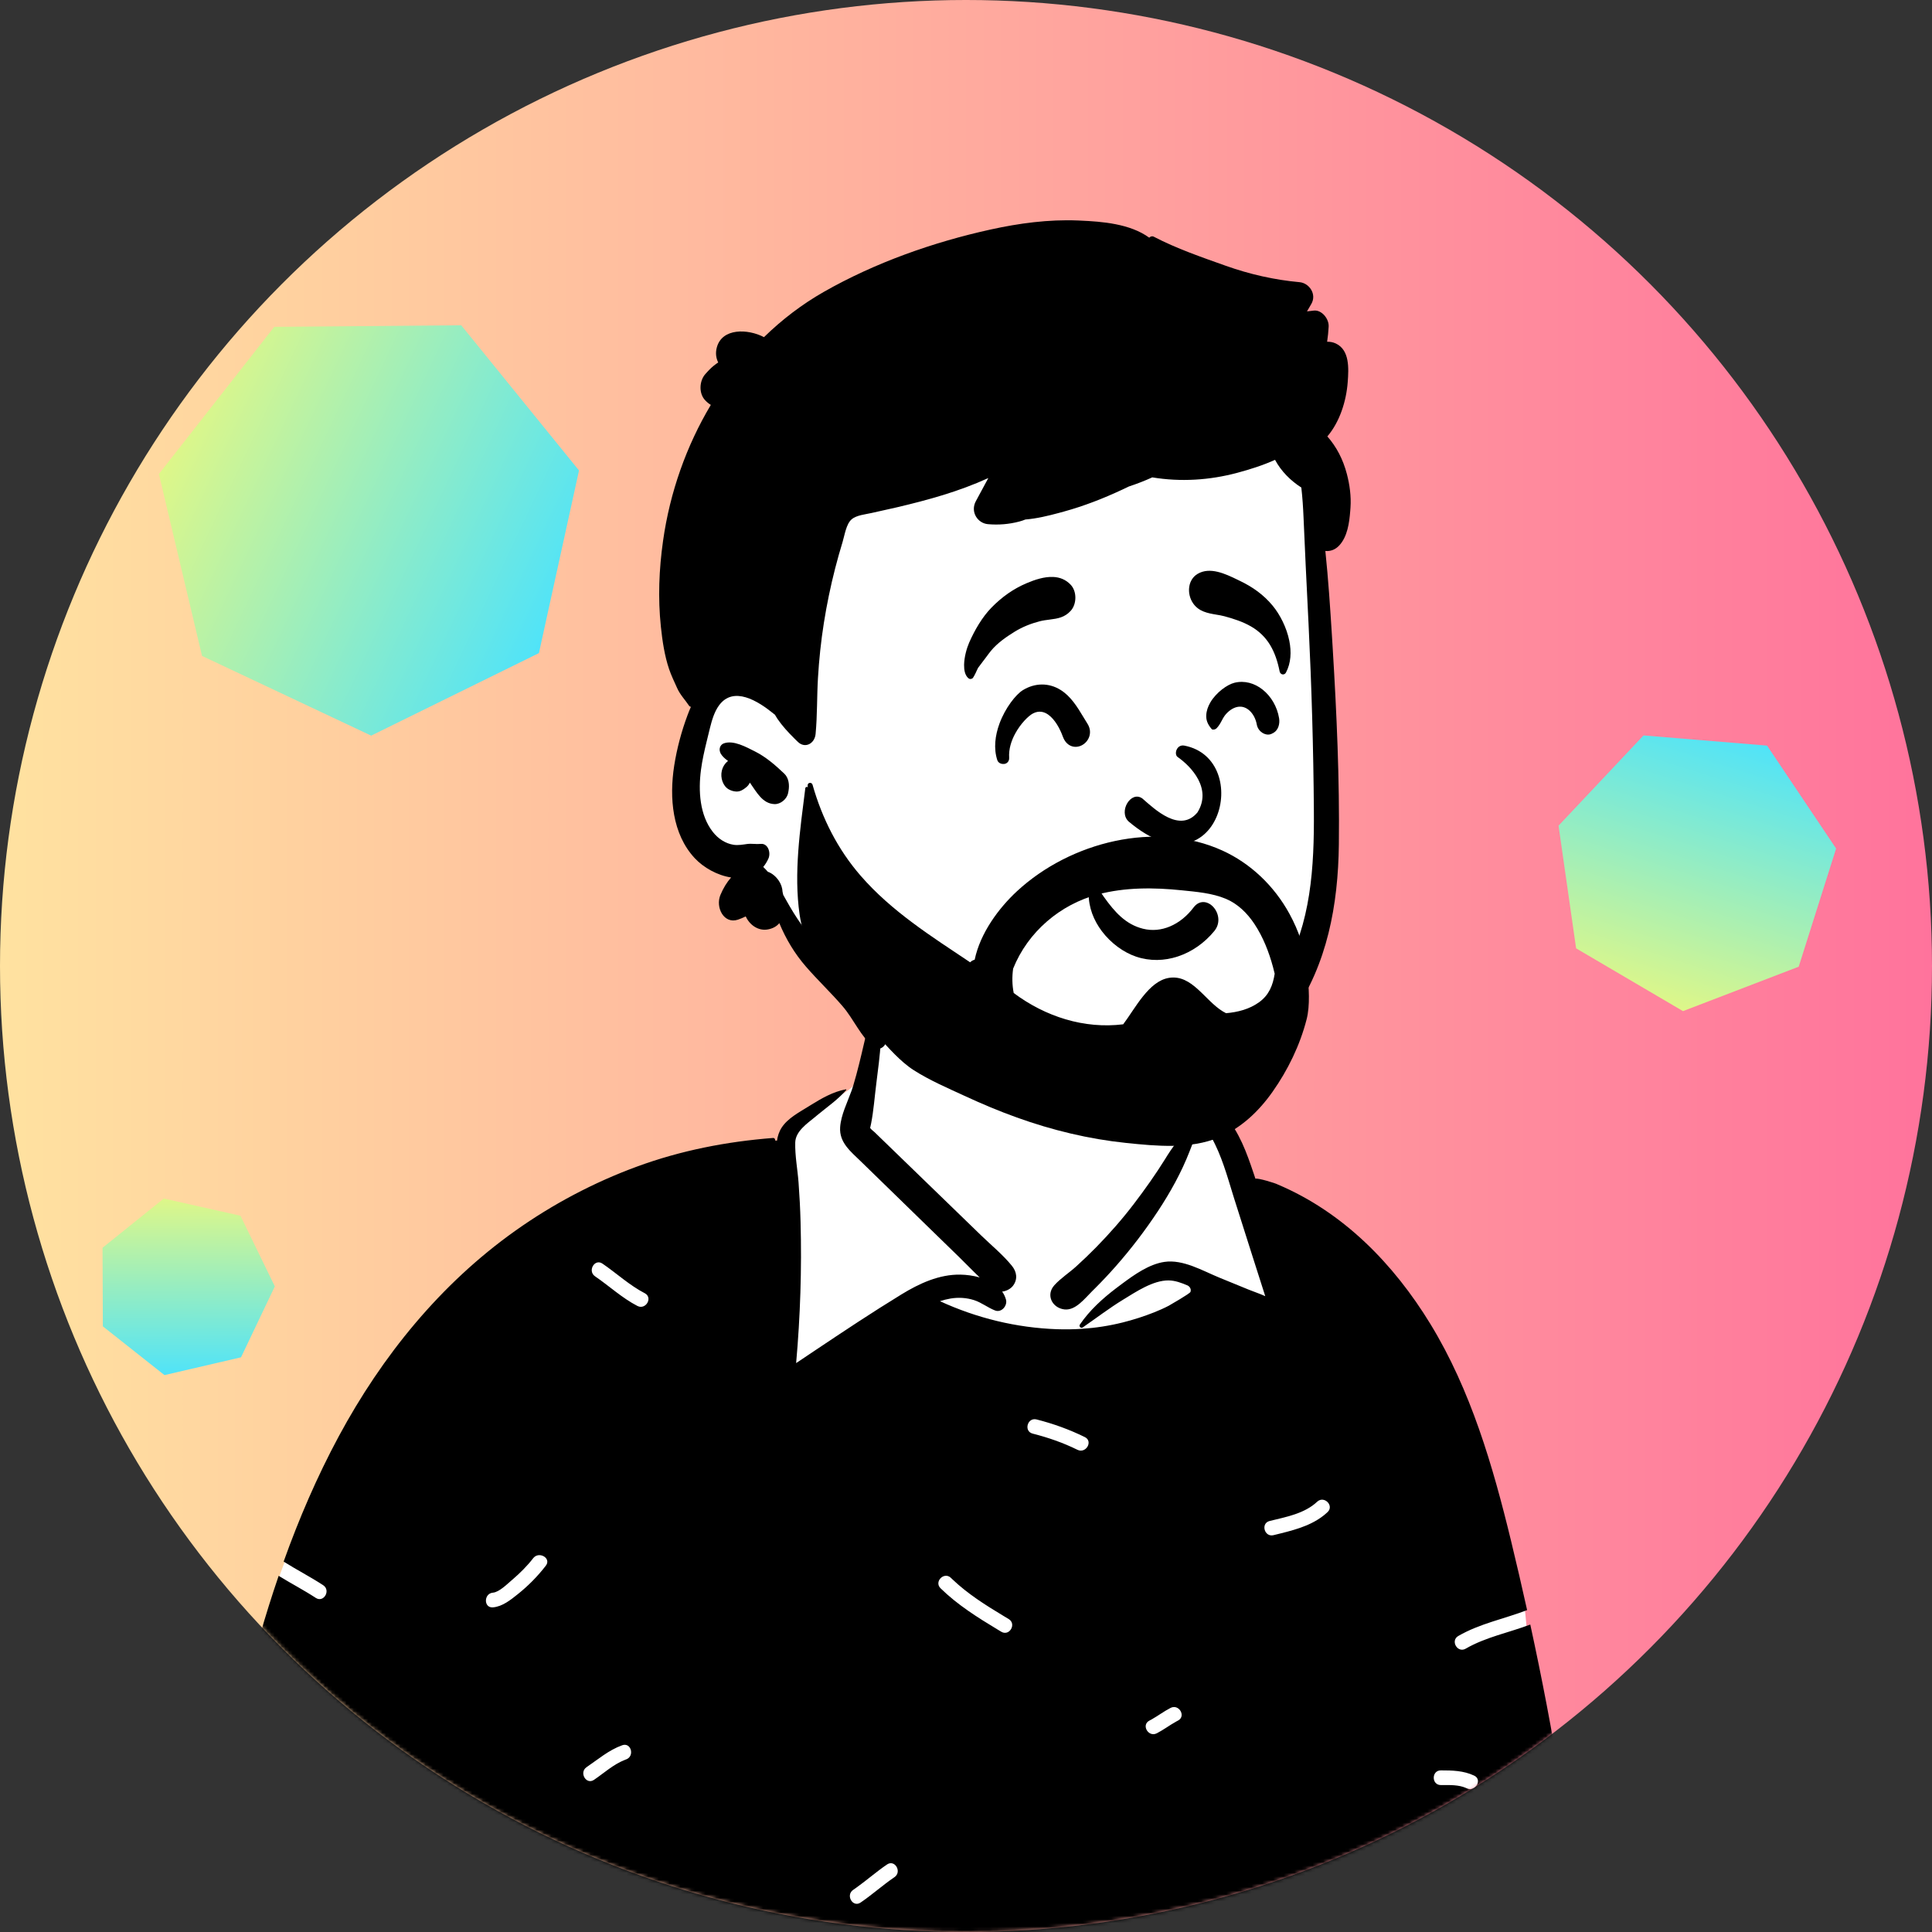 <svg width="538" height="538" viewBox="0 0 538 538" fill="none" xmlns="http://www.w3.org/2000/svg">
<rect x="0" y="0" width="538" height="538" fill="#333333" stroke="none"/>
<circle cx="269" cy="269" r="269" fill="url(#paint0_linear)"/>
<mask id="mask0" mask-type="alpha" maskUnits="userSpaceOnUse" x="0" y="0" width="538" height="538">
<rect width="538" height="538" fill="#C4C4C4"/>
</mask>
<g mask="url(#mask0)">
</g>
<mask id="mask1" mask-type="alpha" maskUnits="userSpaceOnUse" x="0" y="0" width="538" height="538">
<circle cx="269" cy="269" r="269" fill="#C4C4C4"/>
</mask>
<g mask="url(#mask1)">
<path d="M128.432 90.579L161.235 131.012L150.075 181.868L103.357 204.851L56.259 182.655L44.248 131.993L76.368 91.015L128.432 90.579Z" fill="url(#paint1_linear)"/>
<path d="M76.531 358.216L67.114 377.968L45.8 382.921L28.638 369.345L28.553 347.463L45.608 333.753L66.96 338.539L76.531 358.216Z" fill="url(#paint2_linear)"/>
<path d="M434.006 229.919L457.669 204.793L492.068 207.628L511.298 236.289L500.88 269.194L468.658 281.565L438.896 264.086L434.006 229.919Z" fill="url(#paint3_linear)"/>
<path fill-rule="evenodd" clip-rule="evenodd" d="M93.677 649.343C124.993 650.22 154.576 651.187 185.833 649.343C235.85 646.249 382.634 651.826 414.898 649.343C417.333 649.156 425.706 651.826 425.881 649.343C427.299 632.054 428.219 457.131 424.005 445.095C419.791 433.059 398.992 375.2 372.489 348.221C365.099 340.932 353.854 338.109 347.642 329.686C342.286 320.501 342.702 315.111 337.412 310.278C335.117 308.181 329.703 307.331 325.681 304.42C321.637 300.401 325.466 291.554 323.806 285.957C320.384 271.982 307.779 263.016 294.001 260.903C274.851 256.322 254.635 260.654 245.463 275.695C242.048 281.294 243.865 288.099 239.666 297.07C239.966 303.85 232.05 305.488 227.319 308.175L217.923 317.67C188.975 333.957 154.921 342.751 129.557 364.633C107.993 386.508 86.544 411.791 76.976 441.387C74.995 449.451 74.349 457.786 73.528 466.027C71.184 490.108 64.659 513.481 59.043 536.938C52.64 566.493 46.671 597.866 55.301 627.699C57.789 634.014 88.012 649.048 93.677 649.343Z" fill="white"/>
<path fill-rule="evenodd" clip-rule="evenodd" d="M243.803 278.103C244.054 277.284 245.134 277.514 245.215 278.292C246.029 286.004 245.006 294.064 244.024 301.725C243.553 305.423 243.282 309.268 242.566 312.914C242.474 313.303 242.387 313.697 242.305 314.086C242.54 314.505 243.236 314.975 243.568 315.297L245.012 316.701L247.905 319.502C253.567 324.984 259.228 330.471 264.89 335.954L273.201 344.009C276.05 346.77 279.288 349.414 281.788 352.493C283.144 354.165 283.45 356.216 282.116 358.006C281.456 358.89 280.27 359.535 279.067 359.668C279.538 360.322 279.901 361.064 280.131 361.888C280.602 363.565 278.904 365.626 277.099 364.925C275.048 364.138 273.354 362.726 271.268 362.051C269.161 361.366 266.87 361.233 264.686 361.601C263.683 361.77 262.701 362.021 261.745 362.338C271.979 367.048 283.051 369.753 294.344 370.142C296.646 370.219 298.943 370.188 301.228 370.035C305.075 369.784 308.895 369.201 312.649 368.26C315.6 367.519 318.521 366.587 321.354 365.462C322.745 364.91 324.12 364.302 325.451 363.611L325.567 363.542C325.868 363.354 331.425 360.203 331.521 359.73C331.618 359.256 331.618 359.091 331.438 358.679C331.257 358.267 330.755 357.982 330.755 357.982C329.038 357.249 327.26 356.566 325.384 356.553C321.067 356.528 316.357 359.719 312.787 361.893C308.865 364.281 305.258 367.073 301.484 369.661C301.397 369.722 301.3 369.748 301.208 369.748C300.809 369.748 300.441 369.257 300.696 368.873C303.401 364.891 307.053 361.574 310.872 358.679L312.411 357.525C315.909 354.917 320.001 352.028 324.254 351.398C329.465 350.631 334.907 353.879 339.556 355.781L347.79 359.151C349.258 359.75 350.854 360.261 352.332 360.941L348.881 350.146C347.157 344.748 345.438 339.348 343.735 333.944L343.404 332.886C341.708 327.4 340.151 321.695 337.326 316.684C336.651 315.482 335.878 314.352 335.116 313.211C334.324 312.03 334.027 310.726 333.03 309.672C331.056 307.58 328.227 306.353 325.527 305.55C324.867 305.356 325.062 304.487 325.681 304.42C328.452 304.128 331.094 304.774 333.599 305.943L334.639 306.44C337.007 307.56 339.316 308.602 341.075 310.613C345.084 315.205 347.166 320.988 349.079 326.694L349.591 328.227C350.306 327.991 355.17 329.474 355.779 329.827C374.012 337.534 388.056 351.884 398.326 368.699C409.578 387.126 415.705 408.181 420.763 429.016C422.324 435.446 423.817 441.896 425.251 448.361C418.861 450.819 412.07 452.105 406.089 455.568C403.81 456.887 405.868 460.424 408.154 459.101C413.756 455.858 420.137 454.66 426.134 452.382C429.385 467.347 432.277 482.395 434.7 497.505C442.142 543.88 446.841 591.012 446.545 638.021C446.54 639.06 446.233 640.22 445.665 641.217C445.998 641.054 446.259 640.859 446.407 640.625C448.294 637.663 453.025 640.41 451.127 643.386L450.85 643.818C449.426 646.013 448.097 647.69 445.594 648.93C443.072 650.178 440.341 650.388 437.559 650.459C428.103 650.708 418.639 650.87 409.173 650.987C407.875 640.862 407.347 630.64 405.559 620.575C405.099 617.986 401.155 619.083 401.613 621.662C403.34 631.382 403.893 641.25 405.099 651.036C384.861 651.254 364.612 651.256 344.389 651.313C316.984 651.394 289.581 651.337 262.177 651.321L250.432 651.318C218.774 651.318 187.115 651.216 155.457 651.006L147.928 650.953C144.933 633.298 142.894 615.493 142.857 597.552C142.851 594.92 138.759 594.915 138.765 597.552C138.803 615.473 140.819 633.28 143.786 650.93C136.291 650.897 128.798 650.924 121.302 651.19L117.487 651.326C109.853 651.587 102.204 651.748 94.584 651.139C86.125 650.459 77.569 648.904 69.984 644.921C66.569 643.123 63.561 640.825 60.99 638.123C63.603 636.603 66.254 635.145 68.785 633.489C70.979 632.053 68.932 628.51 66.719 629.957C63.992 631.742 61.125 633.296 58.316 634.947C56.283 632.233 54.614 629.222 53.347 625.973C51.347 620.843 50.575 615.324 49.905 609.893C49.112 603.496 48.785 597.046 48.785 590.603C48.785 577.051 50.212 563.539 52.202 550.15C54.105 537.323 56.62 524.6 59.279 511.917L59.643 510.188C62.266 497.719 64.767 485.215 67.775 472.834C70.555 461.385 73.769 449.989 77.598 438.814C81.007 440.922 84.575 442.766 87.93 444.961C90.14 446.407 92.192 442.866 89.995 441.429C86.415 439.086 82.597 437.139 78.984 434.85C83.266 422.884 88.293 411.197 94.319 400.004C106.389 377.588 122.653 357.535 143.484 342.735C153.912 335.33 165.353 329.27 177.367 324.861C189.616 320.361 202.31 317.895 215.29 316.883C215.661 316.854 215.869 317.197 215.854 317.514L215.848 317.573L216.36 317.656C216.549 316.372 216.938 315.129 217.679 313.989C219.367 311.391 222.568 309.724 225.125 308.128L225.732 307.751C228.774 305.865 231.985 304.007 235.523 303.346C235.646 303.325 235.722 303.453 235.641 303.551C233.307 306.226 230.323 308.27 227.588 310.533L226.96 311.057C224.693 312.922 221.532 315.039 221.448 318.156C221.351 321.829 222.103 325.648 222.374 329.311C222.645 332.962 222.834 336.608 222.931 340.27C223.285 353.388 222.86 366.511 221.699 379.578L226.833 376.14C234.824 370.792 242.841 365.458 251.025 360.45C255.976 357.418 261.541 354.825 267.473 354.943C269.135 354.973 271.012 355.214 272.813 355.725C270.874 353.889 269.018 351.936 267.12 350.09C263.995 347.046 260.87 344.004 257.746 340.966L248.736 332.19L239.722 323.414C236.93 320.688 233.656 318.177 233.953 313.881C234.194 310.455 235.937 307.044 237.129 303.74C237.298 303.264 237.451 302.794 237.594 302.328C239.999 294.34 241.364 286.06 243.803 278.103ZM360.254 620.85C358.391 618.986 355.497 621.878 357.362 623.743L358.348 624.725C359.994 626.368 361.627 628.061 362.767 630.092L362.934 630.399C364.162 632.729 367.695 630.664 366.466 628.334C364.948 625.454 362.532 623.129 360.254 620.85ZM280.402 620.324C274.468 619.191 268.75 619.191 262.817 620.324C260.233 620.817 261.327 624.762 263.904 624.27C269.094 623.278 274.124 623.278 279.314 624.27C281.887 624.76 282.989 620.818 280.402 620.324ZM200.273 579.083C197.72 578.437 196.63 582.382 199.186 583.029L200.444 583.344C204.72 584.401 208.793 585.188 213.235 584.207C215.771 583.647 214.746 579.797 212.248 580.242L212.147 580.262C208.037 581.17 204.25 580.091 200.273 579.083ZM342.579 552.509C340.69 550.672 337.794 553.562 339.686 555.401C342.047 557.698 344.83 559.443 348.203 559.536C350.797 559.608 350.834 555.639 348.319 555.45L348.203 555.444C345.943 555.381 344.142 554.028 342.579 552.509ZM101.779 541.582C104.135 540.404 102.065 536.874 99.714 538.05L85.574 545.119C83.218 546.297 85.288 549.827 87.639 548.652L101.779 541.582ZM381.197 542.484C378.563 542.409 378.565 546.501 381.197 546.575C383.672 546.644 386.208 547.581 388.413 548.652C390.772 549.797 392.849 546.271 390.478 545.119C387.596 543.72 384.431 542.574 381.197 542.484ZM249.075 522.73C251.24 521.258 249.195 517.711 247.009 519.197C244.027 521.223 241.324 523.618 238.389 525.705L237.583 526.267C235.417 527.738 237.462 531.284 239.648 529.799C242.901 527.589 245.821 524.939 249.075 522.73ZM401.229 492.994C398.596 492.993 398.592 497.085 401.229 497.086L401.729 497.084C403.902 497.072 406.192 497.012 408.213 497.88L408.445 497.985C410.814 499.101 412.893 495.574 410.51 494.452C407.548 493.057 404.45 492.996 401.229 492.994ZM174.005 490.072L174.349 489.943C176.809 489.06 175.748 485.104 173.261 485.998C169.513 487.345 166.597 489.888 163.346 492.095C161.18 493.567 163.224 497.113 165.411 495.629C168.212 493.726 170.818 491.317 174.005 490.072ZM327.473 479.428L328.025 479.132C330.367 477.927 328.299 474.396 325.96 475.6C324.103 476.555 322.441 477.826 320.619 478.839L320.068 479.134C317.726 480.339 319.793 483.871 322.133 482.667C323.99 481.711 325.652 480.44 327.473 479.428ZM265.229 439.799L264.807 439.392C262.924 437.549 260.029 440.44 261.914 442.285C266.623 446.893 272.189 450.392 277.804 453.774L278.826 454.388C281.089 455.746 283.148 452.21 280.891 450.855L279.392 449.954C274.399 446.944 269.465 443.836 265.229 439.799ZM152.004 435.98C153.591 433.92 150.141 431.904 148.528 433.844L148.471 433.915C146.82 436.058 144.86 437.999 142.812 439.771L142.427 440.101C141.208 441.138 138.989 443.36 137.276 443.506C134.672 443.728 134.648 447.821 137.276 447.598C139.926 447.372 142.207 445.507 144.209 443.909C147.123 441.583 149.73 438.932 152.004 435.98ZM369.681 421.076C371.583 419.29 368.774 416.447 366.856 418.122L366.789 418.183C363.236 421.52 358.125 422.416 353.551 423.548C350.996 424.181 352.079 428.127 354.639 427.493L356.723 426.979C361.397 425.812 366.086 424.454 369.681 421.076ZM288.65 395.269C286.097 394.62 285.008 398.565 287.563 399.214C291.902 400.317 296.013 401.742 300.035 403.721C302.39 404.879 304.465 401.352 302.101 400.188C297.773 398.059 293.323 396.457 288.65 395.269ZM330.447 309.023C330.386 308.839 330.58 308.629 330.769 308.695C335.361 310.407 332.92 316.42 331.493 320.02L331.235 320.678C329 326.447 325.875 332.062 322.469 337.227C318.904 342.633 314.946 347.809 310.66 352.667C308.8 354.776 306.872 356.825 304.879 358.813L304.128 359.555C302.114 361.535 299.515 365.013 296.39 364.629C293.025 364.224 291.148 360.63 293.603 357.899C295.337 355.966 297.741 354.426 299.679 352.667C301.602 350.928 303.464 349.133 305.279 347.287C308.992 343.497 312.511 339.493 315.728 335.274C318.839 331.194 321.817 327.001 324.524 322.641L325.062 321.767C327.123 318.377 331.88 313.39 330.447 309.023ZM167.767 351.878C165.588 350.388 163.539 353.932 165.702 355.411C169.68 358.13 173.18 361.423 177.486 363.659C179.791 364.857 181.842 361.425 179.633 360.171L179.551 360.127C175.248 357.891 171.743 354.595 167.767 351.878Z" fill="black"/>
<path fill-rule="evenodd" clip-rule="evenodd" d="M366.48 194.963C365.379 184.388 366.804 162.284 366.9 160.941C367.503 152.451 363.863 118.927 356.982 122.016C345.438 112.03 330.064 109.825 315.687 108.772C285.824 106.583 254.056 111.607 230.997 133.567C219.593 144.972 208.491 161.56 209.384 178.831C199.023 195.202 184.416 217.659 197.326 236.798C201.714 242.912 208.688 245.19 214.2 249.82C225.288 259.593 232.244 273.618 243.438 283.333C273.092 312.452 323.445 318.534 352.58 285.414C375.109 261.428 371.466 225.542 367.503 194.963C364.839 174.404 368.629 215.593 366.48 194.963Z" fill="white"/>
<path fill-rule="evenodd" clip-rule="evenodd" d="M275.794 63.926C283.781 62.165 291.982 61.069 300.138 61.399L300.766 61.426C306.903 61.694 314.674 62.287 320.028 66.186C320.336 65.849 320.831 65.675 321.28 65.909C327.642 69.228 334.639 71.627 341.337 74.01C348.004 76.383 354.922 77.949 361.91 78.58C364.539 78.817 366.789 81.92 365.125 84.702C364.729 85.365 364.343 86.035 363.959 86.707C364.601 86.633 365.244 86.558 365.886 86.487C368.001 86.254 370.113 88.721 369.988 90.97C369.91 92.385 369.77 93.784 369.563 95.165C370.369 95.147 371.169 95.279 371.943 95.636C375.86 97.443 375.587 102.542 375.294 106.421C374.888 111.803 373.046 117.505 369.625 121.534C372.179 124.433 373.987 127.894 375.065 132.006C375.848 135.008 376.283 138.206 376.068 141.331L376 142.267C375.734 145.659 375.206 149.413 372.973 151.853C371.827 153.111 370.415 153.57 369.069 153.424C369.883 161.24 370.405 169.101 370.896 176.934L371.126 180.677C372.222 198.78 373.045 217.001 372.83 235.134C372.63 252.08 369.565 268.528 360.054 282.287C351.392 294.816 338.955 304.052 324.885 307.563C317.303 309.459 309.562 309.593 301.887 308.385C298.167 307.798 294.423 306.898 290.892 305.478C286.984 303.901 284.175 301.581 281.545 298.104C280.301 296.454 280.9 292.943 283.377 293.273C287.122 293.77 290.542 294.368 294.133 295.578L294.647 295.756C298.224 297.008 301.928 297.942 305.668 298.339C313.327 299.149 321.104 298.333 328.441 295.795C340.387 291.658 350.676 282.438 357.271 270.854C365.099 257.123 365.984 241.536 365.871 225.747C365.75 208.422 365.234 191.087 364.392 173.78L364.249 170.896C363.804 161.989 363.374 153.078 362.996 144.166C362.879 141.37 362.699 138.553 362.377 135.763C359.425 133.873 356.78 131.268 355.056 128.053C351.592 129.619 347.949 130.748 344.598 131.648C336.834 133.735 328.774 134.241 320.872 132.934C318.74 133.897 316.566 134.743 314.359 135.471C313.763 135.76 313.166 136.044 312.57 136.322C307.249 138.81 301.851 140.918 296.234 142.461L294.854 142.837C291.898 143.633 288.687 144.417 285.541 144.663C285.024 144.882 284.466 145.066 283.857 145.228C280.992 145.989 278.019 146.229 275.083 145.961C272.223 145.698 270.156 142.539 271.732 139.581C272.883 137.423 274.045 135.271 275.216 133.124C271.139 134.98 266.928 136.523 262.681 137.832C258.394 139.151 254.045 140.264 249.691 141.287C247.363 141.829 245.025 142.31 242.702 142.852C241.039 143.238 238.486 143.439 237.13 144.636C235.632 145.949 235.207 149.013 234.638 150.903C233.892 153.357 233.191 155.823 232.551 158.316C231.278 163.292 230.234 168.341 229.426 173.439C228.617 178.544 228.074 183.699 227.772 188.87C227.471 194.036 227.604 199.236 227.118 204.379C226.857 207.107 224.176 208.511 222.196 206.604C221.964 206.381 221.73 206.155 221.498 205.926L221.152 205.581C219.458 203.904 217.816 202.126 216.461 200.125C216.215 199.756 215.98 199.37 215.76 198.978C215.724 198.978 215.693 198.967 215.658 198.939L215.282 198.63C211.144 195.265 204.231 190.877 200.196 196.468C198.911 198.249 198.252 200.517 197.706 202.705L196.747 206.621C196.127 209.178 195.544 211.749 195.202 214.364C194.43 220.224 194.818 226.977 198.508 231.674C199.981 233.552 202.012 234.894 204.278 235.246C205.543 235.436 206.791 235.201 208.045 235.028C209.319 234.855 210.546 235.134 211.82 235C213.846 234.782 214.732 237.432 213.974 239.098C213.565 239.993 213.084 240.764 212.537 241.418C212.976 241.832 213.396 242.279 213.8 242.749C214.998 243.168 216.072 244.068 216.875 245.259C217.525 246.221 217.862 247.266 217.919 248.368C217.99 248.642 218.052 248.921 218.108 249.206L219.206 251.153C219.447 251.58 219.688 252.002 219.929 252.416C222.723 257.224 225.824 261.294 229.676 265.129C233.386 268.819 237.412 272.123 240.896 276.082L241.307 276.551C244.555 280.292 247.98 284.821 246.708 290.26C246.381 291.658 244.595 292.664 243.429 291.719C239.679 288.678 237.79 283.858 234.608 280.168C231.333 276.367 227.706 272.951 224.422 269.16C221.316 265.582 218.865 261.529 217.019 257.067C216.281 257.956 215.207 258.588 213.719 258.834C211.16 259.253 208.776 257.615 207.661 255.194C206.944 255.541 206.213 255.854 205.476 256.1C201.598 257.397 199.158 252.684 200.621 249.201C201.403 247.333 202.38 245.712 203.593 244.348C199.802 243.778 195.944 241.636 193.452 238.964C187.201 232.249 186.341 222.158 187.748 213.185C188.495 208.427 189.784 203.613 191.458 199.146C191.749 198.369 192.061 197.586 192.404 196.815C192.214 196.809 192.02 196.72 191.897 196.546C190.766 194.858 189.391 193.477 188.551 191.587C187.778 189.854 186.919 188.099 186.31 186.293C185.057 182.597 184.443 178.427 184.034 174.519C183.19 166.518 183.517 158.568 184.638 150.618C186.545 137.077 191.154 124.118 197.944 112.748C197.574 112.535 197.22 112.279 196.89 111.976L196.727 111.821L196.462 111.559C194.524 109.643 194.692 106.052 196.462 104.112L197.021 103.499C197.729 102.731 198.339 102.122 199.483 101.285C199.652 101.161 199.824 101.045 199.999 100.937C199.4 99.728 199.192 98.314 199.609 96.755C201.062 91.323 208.215 91.515 212.748 93.884C217.764 88.993 223.325 84.747 229.353 81.308C243.71 73.123 259.944 67.415 275.794 63.926ZM201.583 206.996C204.264 206.04 207.825 208.047 210.235 209.254C213.289 210.786 215.888 213.051 218.405 215.443C219.659 216.64 219.883 218.597 219.572 220.268C219.541 220.436 219.511 220.609 219.474 220.783C219.142 222.566 217.32 223.969 215.709 223.919C212.337 223.818 210.731 220.637 208.822 217.943C208.597 218.379 208.316 218.781 207.968 219.083L207.732 219.284C206.94 219.943 206.067 220.47 205.021 220.419C204.279 220.38 203.568 220.173 202.913 219.799C201.276 218.854 200.555 216.539 200.999 214.655C201.276 213.47 201.91 212.542 202.739 211.899L202.43 211.668C201.769 211.165 201.166 210.635 200.696 209.853L200.59 209.668H200.631C200.119 208.706 200.452 207.398 201.583 206.996Z" fill="black"/>
<path fill-rule="evenodd" clip-rule="evenodd" d="M328 266.342C324.253 267.579 320.231 267.69 316.412 266.412C312.948 265.252 309.39 262.7 306.841 259.323C304.576 256.323 303.109 252.677 303.167 248.786C303.173 248.341 303.312 247.97 303.527 247.682C303.757 247.372 304.08 247.159 304.425 247.067C304.78 246.972 305.155 247.006 305.475 247.171C305.764 247.321 306.012 247.576 306.167 247.948C306.559 248.535 306.949 249.114 307.341 249.676C310.492 254.114 313.543 257.43 318.28 258.619C320.851 259.265 323.418 258.979 325.773 257.994C328.295 256.94 330.574 255.086 332.36 252.714C333.167 251.642 334.12 251.204 335.052 251.197C336.108 251.189 337.152 251.748 337.938 252.643C338.711 253.522 339.229 254.717 339.276 255.967C339.317 257.064 339.003 258.21 338.168 259.233C335.419 262.601 331.856 265.068 328 266.342ZM327.885 210.763C331.726 213.426 337.579 219.636 333.447 226.238C328.583 232.06 321.58 225.385 318.129 222.366C314.929 220.027 311.334 226.044 314.303 228.775C339.239 249.834 349.358 211.459 329.828 207.631C327.677 207.21 326.879 209.939 327.885 210.763ZM291.954 199.044C290.72 198.144 289.268 197.835 287.658 198.67C286.401 199.322 284.195 201.497 282.659 204.356C281.609 206.312 280.864 208.607 281.019 210.997C281.055 211.552 280.876 211.961 280.592 212.264C280.368 212.503 280.044 212.679 279.664 212.733C279.342 212.78 278.981 212.738 278.687 212.633C278.128 212.435 277.833 212.021 277.721 211.684C276.646 208.428 277.11 204.794 278.314 201.516C279.94 197.092 282.892 193.386 284.827 192.191C288.137 190.146 292.042 190.052 295.357 192.135C298.179 193.909 299.943 196.772 301.698 199.69C302.071 200.311 302.441 200.926 302.824 201.531C303.591 202.744 303.667 203.946 303.37 204.977C303.041 206.119 302.202 207.083 301.153 207.588C300.183 208.054 299.058 208.12 298.062 207.64C297.221 207.236 296.449 206.447 295.961 205.108C295.138 202.854 293.767 200.367 291.954 199.044ZM354.653 204.06C353.808 204.562 353.146 204.714 352.208 204.393C351.69 204.215 351.177 203.875 350.776 203.417C350.378 202.963 350.091 202.399 349.979 201.773C349.705 200.229 348.964 198.783 347.908 197.84C347.006 197.034 345.867 196.607 344.603 196.848C343.24 197.108 341.941 198.105 341.046 199.281C340.747 199.675 340.513 200.122 340.277 200.566C339.836 201.396 339.408 202.167 338.8 202.777C338.57 203.009 338.222 203.169 337.886 203.169C337.749 203.169 337.611 203.144 337.478 203.097C336.121 201.543 335.86 200.365 335.904 199.196C335.95 197.97 336.374 196.729 337.058 195.571C338.665 192.854 341.714 190.627 343.772 190.123C346.59 189.432 349.389 190.261 351.633 192.056C353.942 193.904 355.653 196.772 356.186 200.005C356.314 200.783 356.26 201.623 356 202.352C355.746 203.064 355.303 203.674 354.653 204.06ZM298.17 170.082C296.478 171.961 294.477 172.253 292.451 172.512C291.326 172.657 290.428 172.774 289.544 173.001C287.115 173.627 284.713 174.569 282.522 175.926C280.232 177.344 277.736 179.055 275.94 181.247C275.514 181.768 275.111 182.315 274.708 182.864C274.34 183.364 273.986 183.845 273.613 184.309C273.185 184.843 272.778 185.401 272.373 185.959C272.123 186.429 272.073 186.545 272.023 186.665C271.947 186.846 271.859 187.048 271.758 187.266C271.62 187.563 271.458 187.889 271.289 188.184C271.008 188.724 270.856 188.872 270.726 188.939C270.509 189.049 270.304 189.103 270.104 189.074C269.917 189.046 269.741 188.944 269.567 188.776C268.699 187.939 268.443 186.566 268.469 185.108C268.509 182.896 269.224 180.447 269.884 178.941C271.417 175.443 273.543 171.806 276.1 169.195C279.018 166.214 282.21 163.958 285.876 162.403C288.155 161.437 290.793 160.549 293.275 160.661C295.062 160.742 296.767 161.348 298.176 162.861C299.041 163.79 299.456 165.111 299.456 166.431C299.456 167.777 299.025 169.131 298.17 170.082ZM358.093 187.294C357.985 187.495 357.837 187.633 357.671 187.717C357.497 187.804 357.303 187.829 357.117 187.793C356.932 187.758 356.756 187.662 356.616 187.515C356.483 187.375 356.381 187.189 356.335 186.961C355.212 181.336 353.032 177.15 348.378 174.451C346.089 173.124 343.457 172.28 340.965 171.608C340.241 171.412 339.476 171.285 338.705 171.157C336.29 170.755 333.858 170.294 332.283 168.068C331.335 166.726 330.937 165.011 331.162 163.442C331.374 161.965 332.13 160.611 333.506 159.799C336.93 157.779 341.186 159.761 344.644 161.449C344.901 161.575 345.152 161.698 345.399 161.816C348.781 163.445 351.865 165.594 354.4 168.668C356.412 171.106 358.276 174.711 359.027 178.42C359.651 181.505 359.505 184.655 358.093 187.294Z" fill="black"/>
<path fill-rule="evenodd" clip-rule="evenodd" d="M282.124 269.735C286.259 259.427 295.283 251.851 305.674 249.081C313.304 247.052 321.312 247.117 329.09 247.922C333.165 248.341 337.536 248.685 341.376 250.295C344.656 251.671 347.329 254.272 349.338 257.324C351.73 260.942 353.357 265.082 354.5 269.326C354.662 269.929 354.814 270.537 354.957 271.148C354.46 274.35 353.405 277.075 350.618 279.088C347.899 281.053 344.654 281.858 341.419 282.143C341.102 281.981 340.795 281.815 340.514 281.644C335.474 278.573 331.926 271.316 325.564 272.298C319.886 273.175 316.148 280.778 312.772 285.236C301.934 286.579 291.104 283.114 282.285 276.519C281.837 274.261 281.811 271.985 282.124 269.735ZM362.323 261.916C361.456 259.326 360.364 256.819 359.069 254.457C354.79 246.644 348.221 240.42 340.422 236.862C321.974 228.456 298.105 234.381 283.207 248.167C278.117 252.88 272.972 259.805 271.415 267.254C270.951 267.352 270.512 267.61 270.151 267.972C259.387 260.761 248.303 253.822 239.629 243.826C233.33 236.562 228.949 227.967 226.266 218.521C226.047 217.744 224.869 217.858 224.904 218.718C224.914 218.919 224.925 219.12 224.935 219.321C224.823 218.951 224.292 219.142 224.251 219.501C222.808 230.975 221.002 243.14 222.665 254.674C223.66 261.557 226.598 266.595 230.525 272.036C234.733 277.867 239.496 283.292 244.367 288.493C247.458 291.795 250.687 295.604 254.471 298.025C258.873 300.838 263.866 302.976 268.563 305.147C273.342 307.361 278.193 309.407 283.135 311.18C293.015 314.738 303.225 317.197 313.615 318.275C321.934 319.134 331.441 320.071 339.413 316.74C345.523 314.189 350.455 309.576 354.367 304.026C358.626 297.981 361.992 291.096 363.854 283.836C365.788 276.294 362.73 263.132 362.323 261.916Z" fill="black"/>
</g>
<defs>
<linearGradient id="paint0_linear" x1="-2.71978e-06" y1="274.978" x2="538" y2="274.978" gradientUnits="userSpaceOnUse">
<stop stop-color="#FFE2A0"/>
<stop offset="1" stop-color="#FF739C"/>
</linearGradient>
<linearGradient id="paint1_linear" x1="48.01" y1="120.481" x2="156.559" y2="171.638" gradientUnits="userSpaceOnUse">
<stop stop-color="#E0F787"/>
<stop offset="1" stop-color="#4EE3FA"/>
</linearGradient>
<linearGradient id="paint2_linear" x1="50.656" y1="333.101" x2="50.853" y2="383.533" gradientUnits="userSpaceOnUse">
<stop stop-color="#E0F787"/>
<stop offset="1" stop-color="#4EE3FA"/>
</linearGradient>
<linearGradient id="paint3_linear" x1="460.762" y1="280.111" x2="484.773" y2="204.272" gradientUnits="userSpaceOnUse">
<stop stop-color="#E0F787"/>
<stop offset="1" stop-color="#4EE3FA"/>
</linearGradient>
</defs>
</svg>

